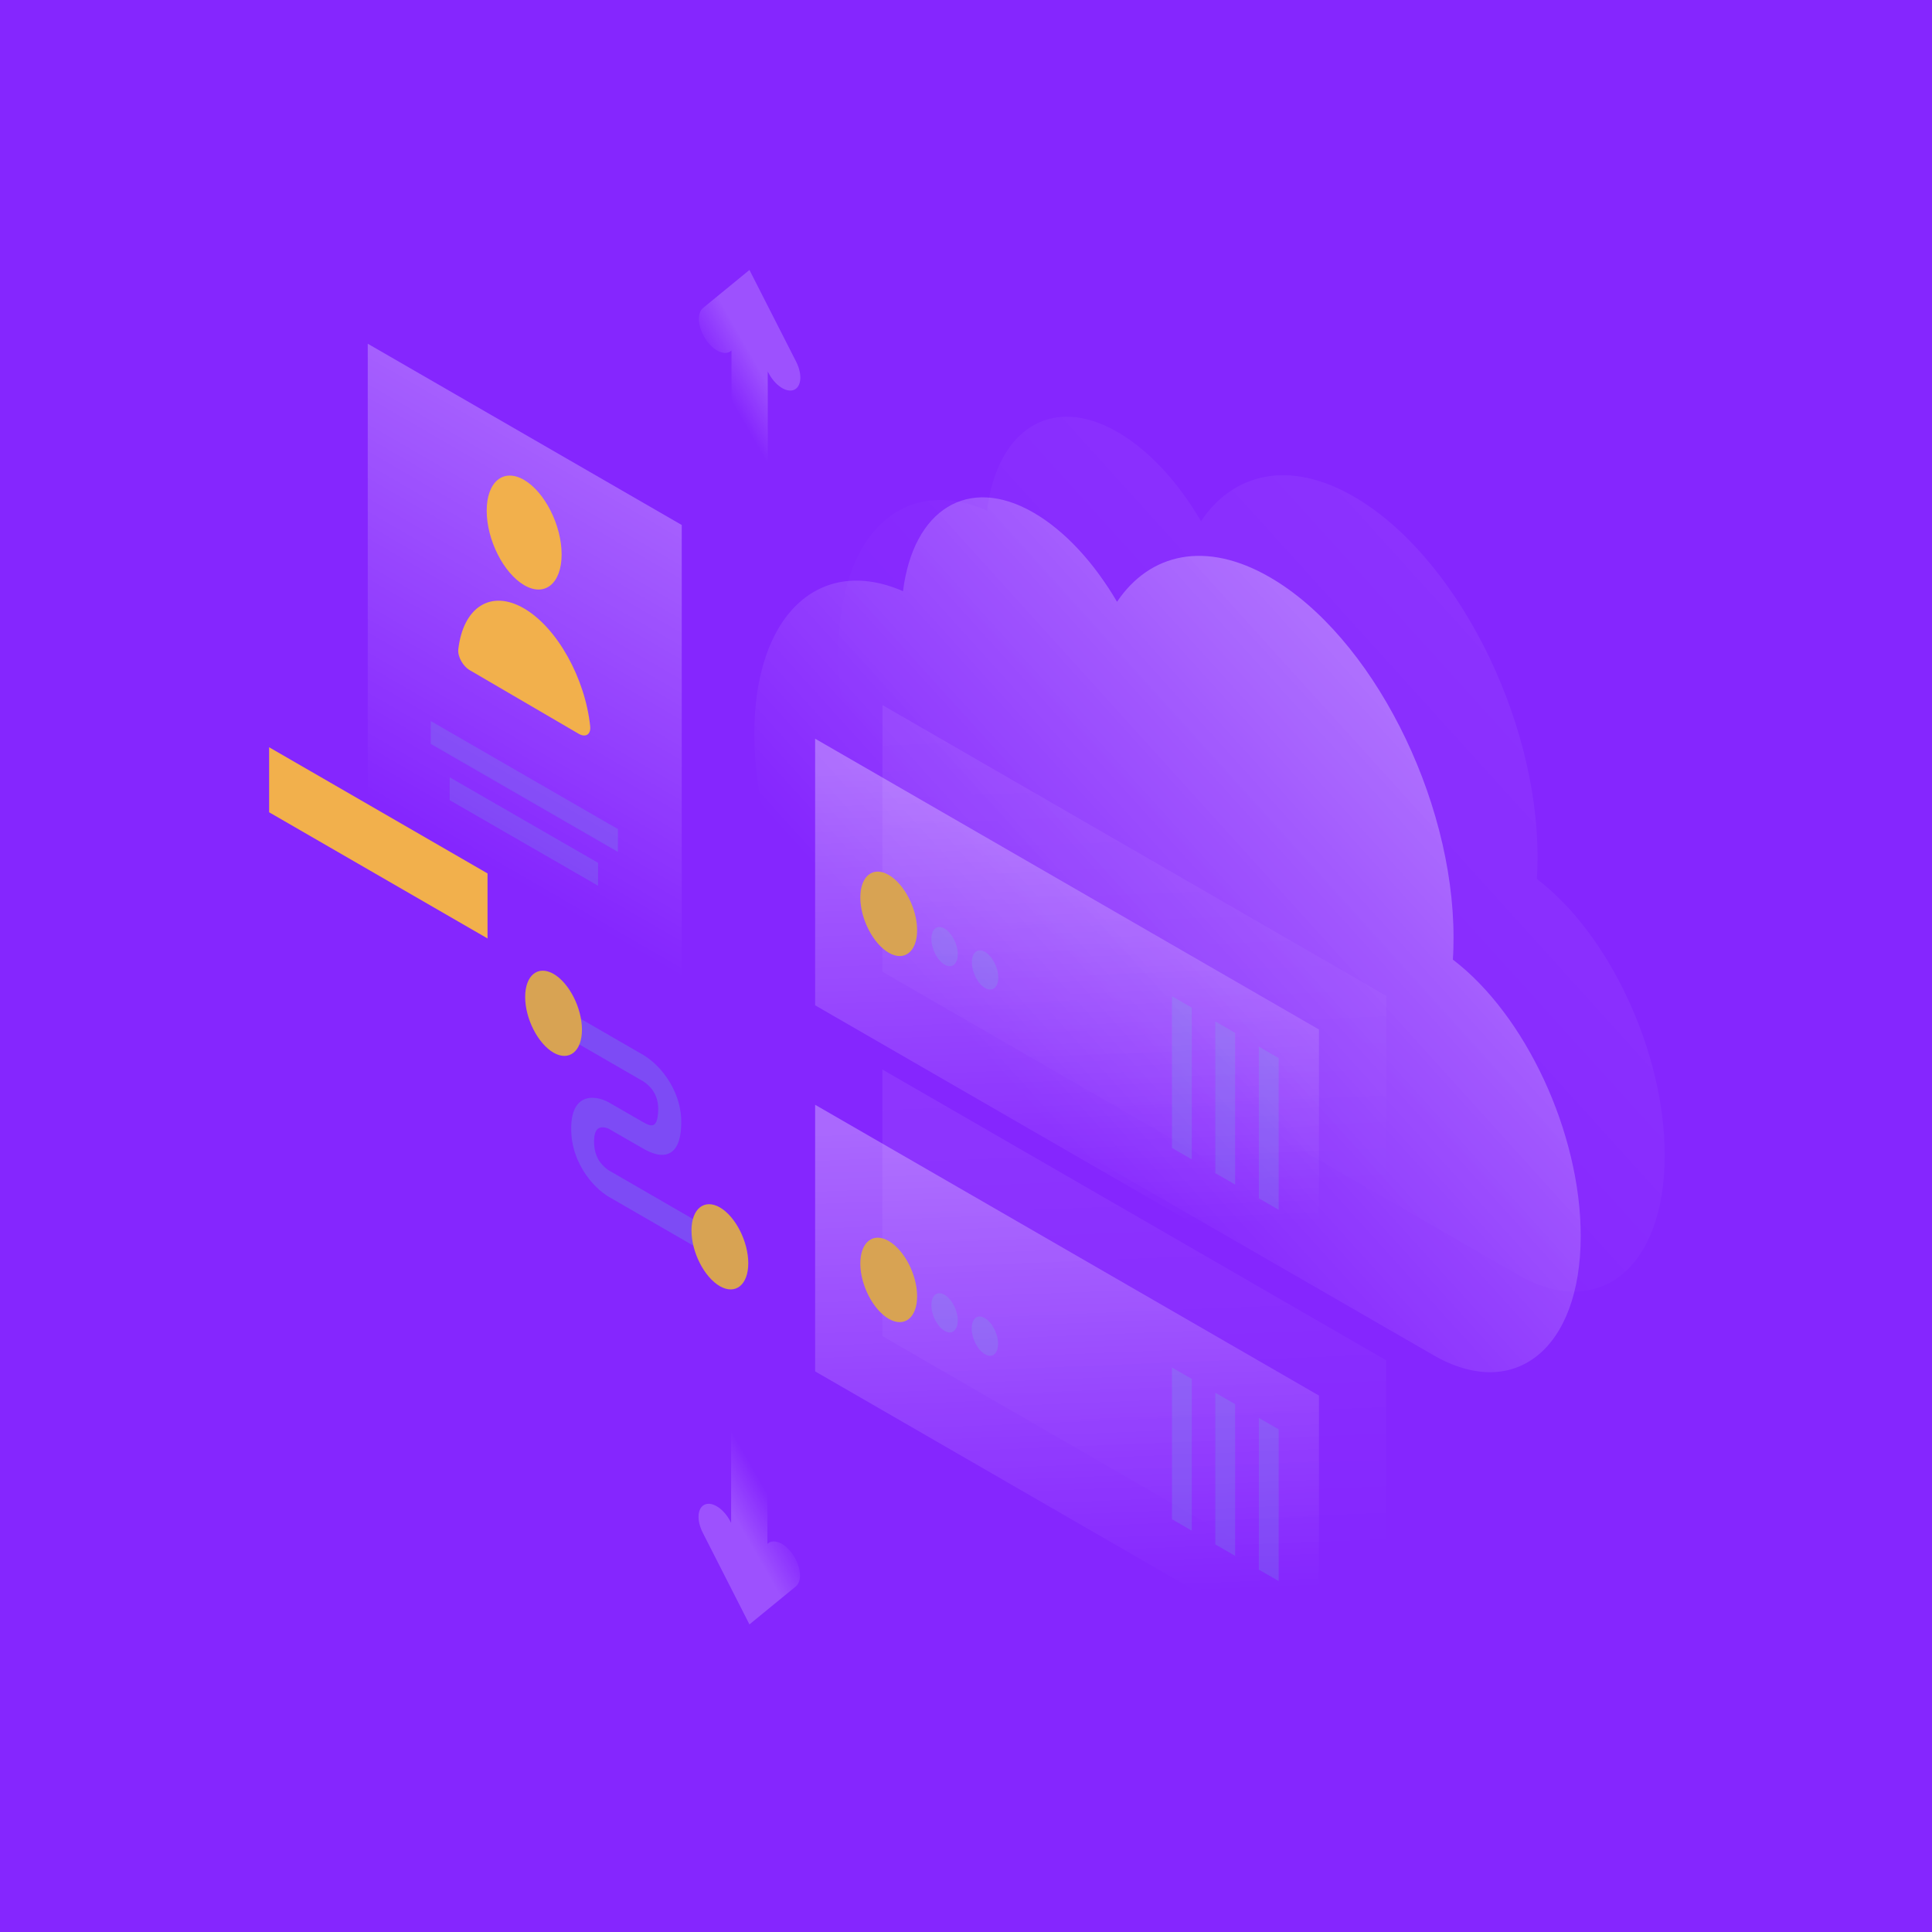 <svg xmlns="http://www.w3.org/2000/svg" viewBox="0 0 1150 1150"><defs><linearGradient id="a" x1="91.366%" x2="35.239%" y1="13.633%" y2="69.993%"><stop class="stopColorffffff svgShape" offset="0%" stop-color="#fff"/><stop class="stopColorffffff svgShape" offset="100%" stop-color="#fff" stop-opacity="0"/></linearGradient><linearGradient id="b" x1="91.365%" x2="35.238%" y1="13.634%" y2="69.994%"><stop class="stopColorffffff svgShape" offset="0%" stop-color="#fff"/><stop class="stopColorffffff svgShape" offset="100%" stop-color="#fff" stop-opacity="0"/></linearGradient><linearGradient id="c" x1="48.338%" x2="51.383%" y1="3.824%" y2="88.429%"><stop class="stopColorffffff svgShape" offset="0%" stop-color="#fff"/><stop class="stopColorffffff svgShape" offset="100%" stop-color="#fff" stop-opacity="0"/></linearGradient><linearGradient id="d" x1="48.339%" x2="51.383%" y1="3.825%" y2="88.43%"><stop class="stopColorffffff svgShape" offset="0%" stop-color="#fff"/><stop class="stopColorffffff svgShape" offset="100%" stop-color="#fff" stop-opacity="0"/></linearGradient><linearGradient id="e" x1="48.339%" x2="51.383%" y1="3.835%" y2="88.439%"><stop class="stopColorffffff svgShape" offset="0%" stop-color="#fff"/><stop class="stopColorffffff svgShape" offset="100%" stop-color="#fff" stop-opacity="0"/></linearGradient><linearGradient id="f" x1="48.339%" x2="51.383%" y1="3.835%" y2="88.439%"><stop class="stopColorffffff svgShape" offset="0%" stop-color="#fff"/><stop class="stopColorffffff svgShape" offset="100%" stop-color="#fff" stop-opacity="0"/></linearGradient><linearGradient id="g" x1="60.283%" x2="45.252%" y1="6.704%" y2="69.989%"><stop class="stopColorffffff svgShape" offset="0%" stop-color="#fff"/><stop class="stopColorffffff svgShape" offset="100%" stop-color="#fff" stop-opacity="0"/></linearGradient><linearGradient id="h" x1="57.184%" x2="38.676%" y1="42.82%" y2="64.799%"><stop class="stopColorffffff svgShape" offset="0%" stop-color="#fff"/><stop class="stopColorffffff svgShape" offset="100%" stop-color="#fff" stop-opacity="0"/></linearGradient><linearGradient id="i" x1="42.795%" x2="61.303%" y1="57.204%" y2="35.226%"><stop class="stopColorffffff svgShape" offset="0%" stop-color="#fff"/><stop class="stopColorffffff svgShape" offset="100%" stop-color="#fff" stop-opacity="0"/></linearGradient></defs><g fill="none" fill-rule="evenodd"><rect width="1150" height="1150" fill="#8526fe" class="color003ecb svgShape"/><g fill="#ad59d4" class="color000000 svgShape" transform="translate(160 160)"><path fill="url(#a)" fill-rule="nonzero" d="M755.2,350 C755.2,354.5 755.1,359 754.8,363.2 C797.8,395.9 830.9,466 830.9,527.7 C830.9,594.9 791.6,626.6 743.1,598.6 C743,598.5 742.9,598.5 742.8,598.4 L438.1,422.7 C438,422.6 437.9,422.6 437.7,422.5 C383.2,391 339,304.3 339,228.8 C339,158.1 377.8,122.2 427.5,143.9 C433.6,95.4 466.1,74.5 505.3,97.2 C524.1,108.1 541.4,127.2 554.9,150.2 C574.5,121.1 607.9,113.7 645.7,135.5 C706.2,170.3 755.2,266.4 755.2,350 Z" opacity=".07"/><path fill="url(#b)" fill-rule="nonzero" d="M705.2,398 C705.2,402.5 705.1,407 704.8,411.2 C747.8,443.9 780.9,514 780.9,575.7 C780.9,642.9 741.6,674.6 693.1,646.6 C693,646.5 692.9,646.5 692.8,646.4 L388.1,470.7 C388,470.6 387.9,470.6 387.7,470.5 C333.2,439 289,352.3 289,276.8 C289,206.1 327.8,170.2 377.5,191.9 C383.6,143.4 416.1,122.5 455.3,145.2 C474.1,156.1 491.4,175.2 504.9,198.2 C524.5,169.1 557.9,161.7 595.7,183.5 C656.2,218.3 705.2,314.4 705.2,398 Z" opacity=".4"/><path fill="#5fe4d4" fill-rule="nonzero" d="M222.8,483.6 L176.4,456.8 L176.4,441.1 L222.8,467.9 C226.6,470.1 232.1,474.5 236.8,481.3 C241.9,488.6 245.5,497.8 245.5,507.8 C245.5,518.8 242.7,525.1 237.3,526.9 C232.3,528.6 226.4,525.7 222.7,523.6 L203.6,512.6 L203.5,512.5 C201.9,511.5 199.3,510.6 197.2,511.2 C195.5,511.7 193.6,513.4 193.6,519.5 C193.6,525.6 195.5,529.4 197.1,531.6 C199.1,534.4 201.7,536.4 203.3,537.2 L203.5,537.3 L261.8,571 L261.8,586.7 L203.8,553.2 C199.8,551.1 194.1,546.7 189.1,539.7 C183.7,532.1 179.9,522.4 180,511.6 C180,500.9 183.7,495.4 189.1,493.9 C194.1,492.5 199.8,494.5 203.8,497 L222.7,507.9 C225.4,509.5 227.5,510.2 228.8,509.7 C229.8,509.4 231.8,507.9 231.8,499.9 C231.8,494.8 230.1,491.4 228.6,489.1 C226.8,486.5 224.3,484.5 222.8,483.6 Z" class="colorffffff svgShape" opacity=".2"/><path fill="#d8a353" d="M186.4 452.9C186.4 465.8 178.8 471.9 169.5 466.6 160.2 461.2 152.6 446.4 152.6 433.4 152.6 420.5 160.2 414.4 169.5 419.7 178.8 425.1 186.4 440 186.4 452.9zM285.4 591.9C285.4 604.8 277.8 610.9 268.5 605.6 259.2 600.2 251.6 585.4 251.6 572.4 251.6 559.5 259.2 553.4 268.5 558.7 277.8 564.1 285.4 579 285.4 591.9z" class="colorf2994a svgShape"/><polygon fill="url(#c)" fill-rule="nonzero" points="365.3 259.7 665.2 432.8 665.2 591.5 365.2 418.4" opacity=".07"/><polygon fill="url(#d)" fill-rule="nonzero" points="325.2 279.7 625.1 452.8 625.1 611.5 325.2 438.4" opacity=".3"/><path fill="#d8a353" d="M352.1,374.2 C352.1,387 359.7,401.7 369,407.1 C378.3,412.5 385.9,406.5 385.9,393.7 C385.9,380.9 378.3,366.2 369,360.8 C359.7,355.4 352.1,361.4 352.1,374.2 Z" class="colorf2994a svgShape"/><path fill="#5fe4d4" fill-rule="nonzero" d="M394.4 398.9C394.4 404.8 397.9 411.7 402.3 414.2 406.6 416.7 410.1 413.9 410.1 408 410.1 402.1 406.6 395.2 402.2 392.7 397.9 390.2 394.4 393 394.4 398.9zM418.5 412.8C418.5 418.7 422 425.6 426.4 428.1 430.7 430.6 434.2 427.8 434.2 421.9 434.2 416 430.7 409.1 426.3 406.6 422 404.1 418.5 406.9 418.5 412.8z" class="colorffffff svgShape" opacity=".15"/><polygon fill="#5fe4d4" fill-rule="nonzero" points="549.4 439.8 549.4 530.1 537.6 523.3 537.6 433" class="colorffffff svgShape" opacity=".15"/><polygon fill="#5fe4d4" fill-rule="nonzero" points="575.2 454.8 575.2 545.1 563.4 538.3 563.4 448" class="colorffffff svgShape" opacity=".15"/><polygon fill="#5fe4d4" fill-rule="nonzero" points="601.1 469.8 601.1 560.1 589.3 553.3 589.3 463" class="colorffffff svgShape" opacity=".15"/><polygon fill="url(#e)" fill-rule="nonzero" points="365.2 476.6 665.1 649.7 665.1 808.4 365.2 635.3" opacity=".07"/><polygon fill="url(#f)" fill-rule="nonzero" points="325.2 497.6 625.1 670.7 625.1 829.4 325.2 656.3" opacity=".3"/><path fill="#d8a353" d="M352.1,592.1 C352.1,604.9 359.7,619.6 369,625 C378.3,630.4 385.9,624.4 385.9,611.6 C385.9,598.8 378.3,584.1 369,578.7 C359.7,573.3 352.1,579.3 352.1,592.1 Z" class="colorf2994a svgShape"/><path fill="#5fe4d4" fill-rule="nonzero" d="M394.4 616.9C394.4 622.8 397.9 629.7 402.3 632.2 406.6 634.7 410.1 631.9 410.1 626 410.1 620.1 406.6 613.2 402.2 610.7 397.9 608.2 394.4 610.9 394.4 616.9zM418.4 630.8C418.4 636.7 421.9 643.6 426.3 646.1 430.6 648.6 434.1 645.8 434.1 639.9 434.1 634 430.6 627.1 426.2 624.6 421.9 622 418.4 624.8 418.4 630.8z" class="colorffffff svgShape" opacity=".15"/><polygon fill="#5fe4d4" fill-rule="nonzero" points="549.4 660.8 549.4 751.1 537.6 744.3 537.6 654" class="colorffffff svgShape" opacity=".15"/><polygon fill="#5fe4d4" fill-rule="nonzero" points="575.2 675.8 575.2 766.1 563.4 759.3 563.4 669" class="colorffffff svgShape" opacity=".15"/><polygon fill="#5fe4d4" fill-rule="nonzero" points="601.1 690.8 601.1 781.1 589.3 774.3 589.3 684" class="colorffffff svgShape" opacity=".15"/><polygon fill="url(#g)" fill-rule="nonzero" points="58.9 44.6 245.8 152.5 245.8 498.8 58.9 390.8" opacity=".3"/><path fill="#f2b04c" d="M174.3 170C174.3 187.3 164.3 195.5 152 188.3 139.7 181.1 129.7 161.3 129.7 144 129.7 126.7 139.7 118.5 152 125.7 164.3 132.9 174.3 152.7 174.3 170zM152 202.2C132.1 190.6 115.7 201.5 112.8 226.5 112.3 230.8 115.6 236.6 119.6 238.9L184.5 276.8C188.5 279.1 191.8 277.3 191.3 272.3 188.3 243.8 171.8 213.8 152 202.2z" class="colorf2c94c svgShape"/><polygon fill="#5fe4d4" fill-rule="nonzero" points="96.4 269.2 207.8 333.5 207.8 347.1 96.4 282.8" class="colorffffff svgShape" opacity=".15"/><polygon fill="#5fe4d4" fill-rule="nonzero" points="107.7 302.7 196 353.6 196 367.2 107.7 316.3" class="colorffffff svgShape" opacity=".15"/><polygon fill="#f2b04c" points="130.2 359.9 .2 284.8 .2 323.5 130.2 398.6" class="colorf2c94c svgShape"/><path fill="url(#h)" fill-rule="nonzero" d="M286.1,0.7 L313.9,55.3 C317.7,62.8 317.1,70.3 312.5,72.1 C307.9,73.9 301.1,69.2 297.3,61.7 L297,61 L297,121.6 C297,128.5 292.2,131.3 286.2,127.9 C280.2,124.4 275.4,116.1 275.4,109.2 L275.4,48.6 L275.1,48.9 C271.3,52 264.4,48.8 259.9,41.7 C255.3,34.6 254.7,26.4 258.5,23.3 L286.1,0.7 Z" opacity=".2"/><path fill="url(#i)" fill-rule="nonzero" d="M286.1,806.9 L258.3,752.3 C254.5,744.8 255.1,737.3 259.7,735.5 C264.3,733.7 271.1,738.4 274.9,745.9 L275.2,746.6 L275.2,686 C275.2,679.1 280,676.3 286,679.7 C292,683.2 296.8,691.5 296.8,698.4 L296.8,759 L297.1,758.7 C300.9,755.6 307.8,758.8 312.3,765.9 C316.9,773 317.5,781.2 313.7,784.3 L286.1,806.9 Z" opacity=".2"/></g></g></svg>